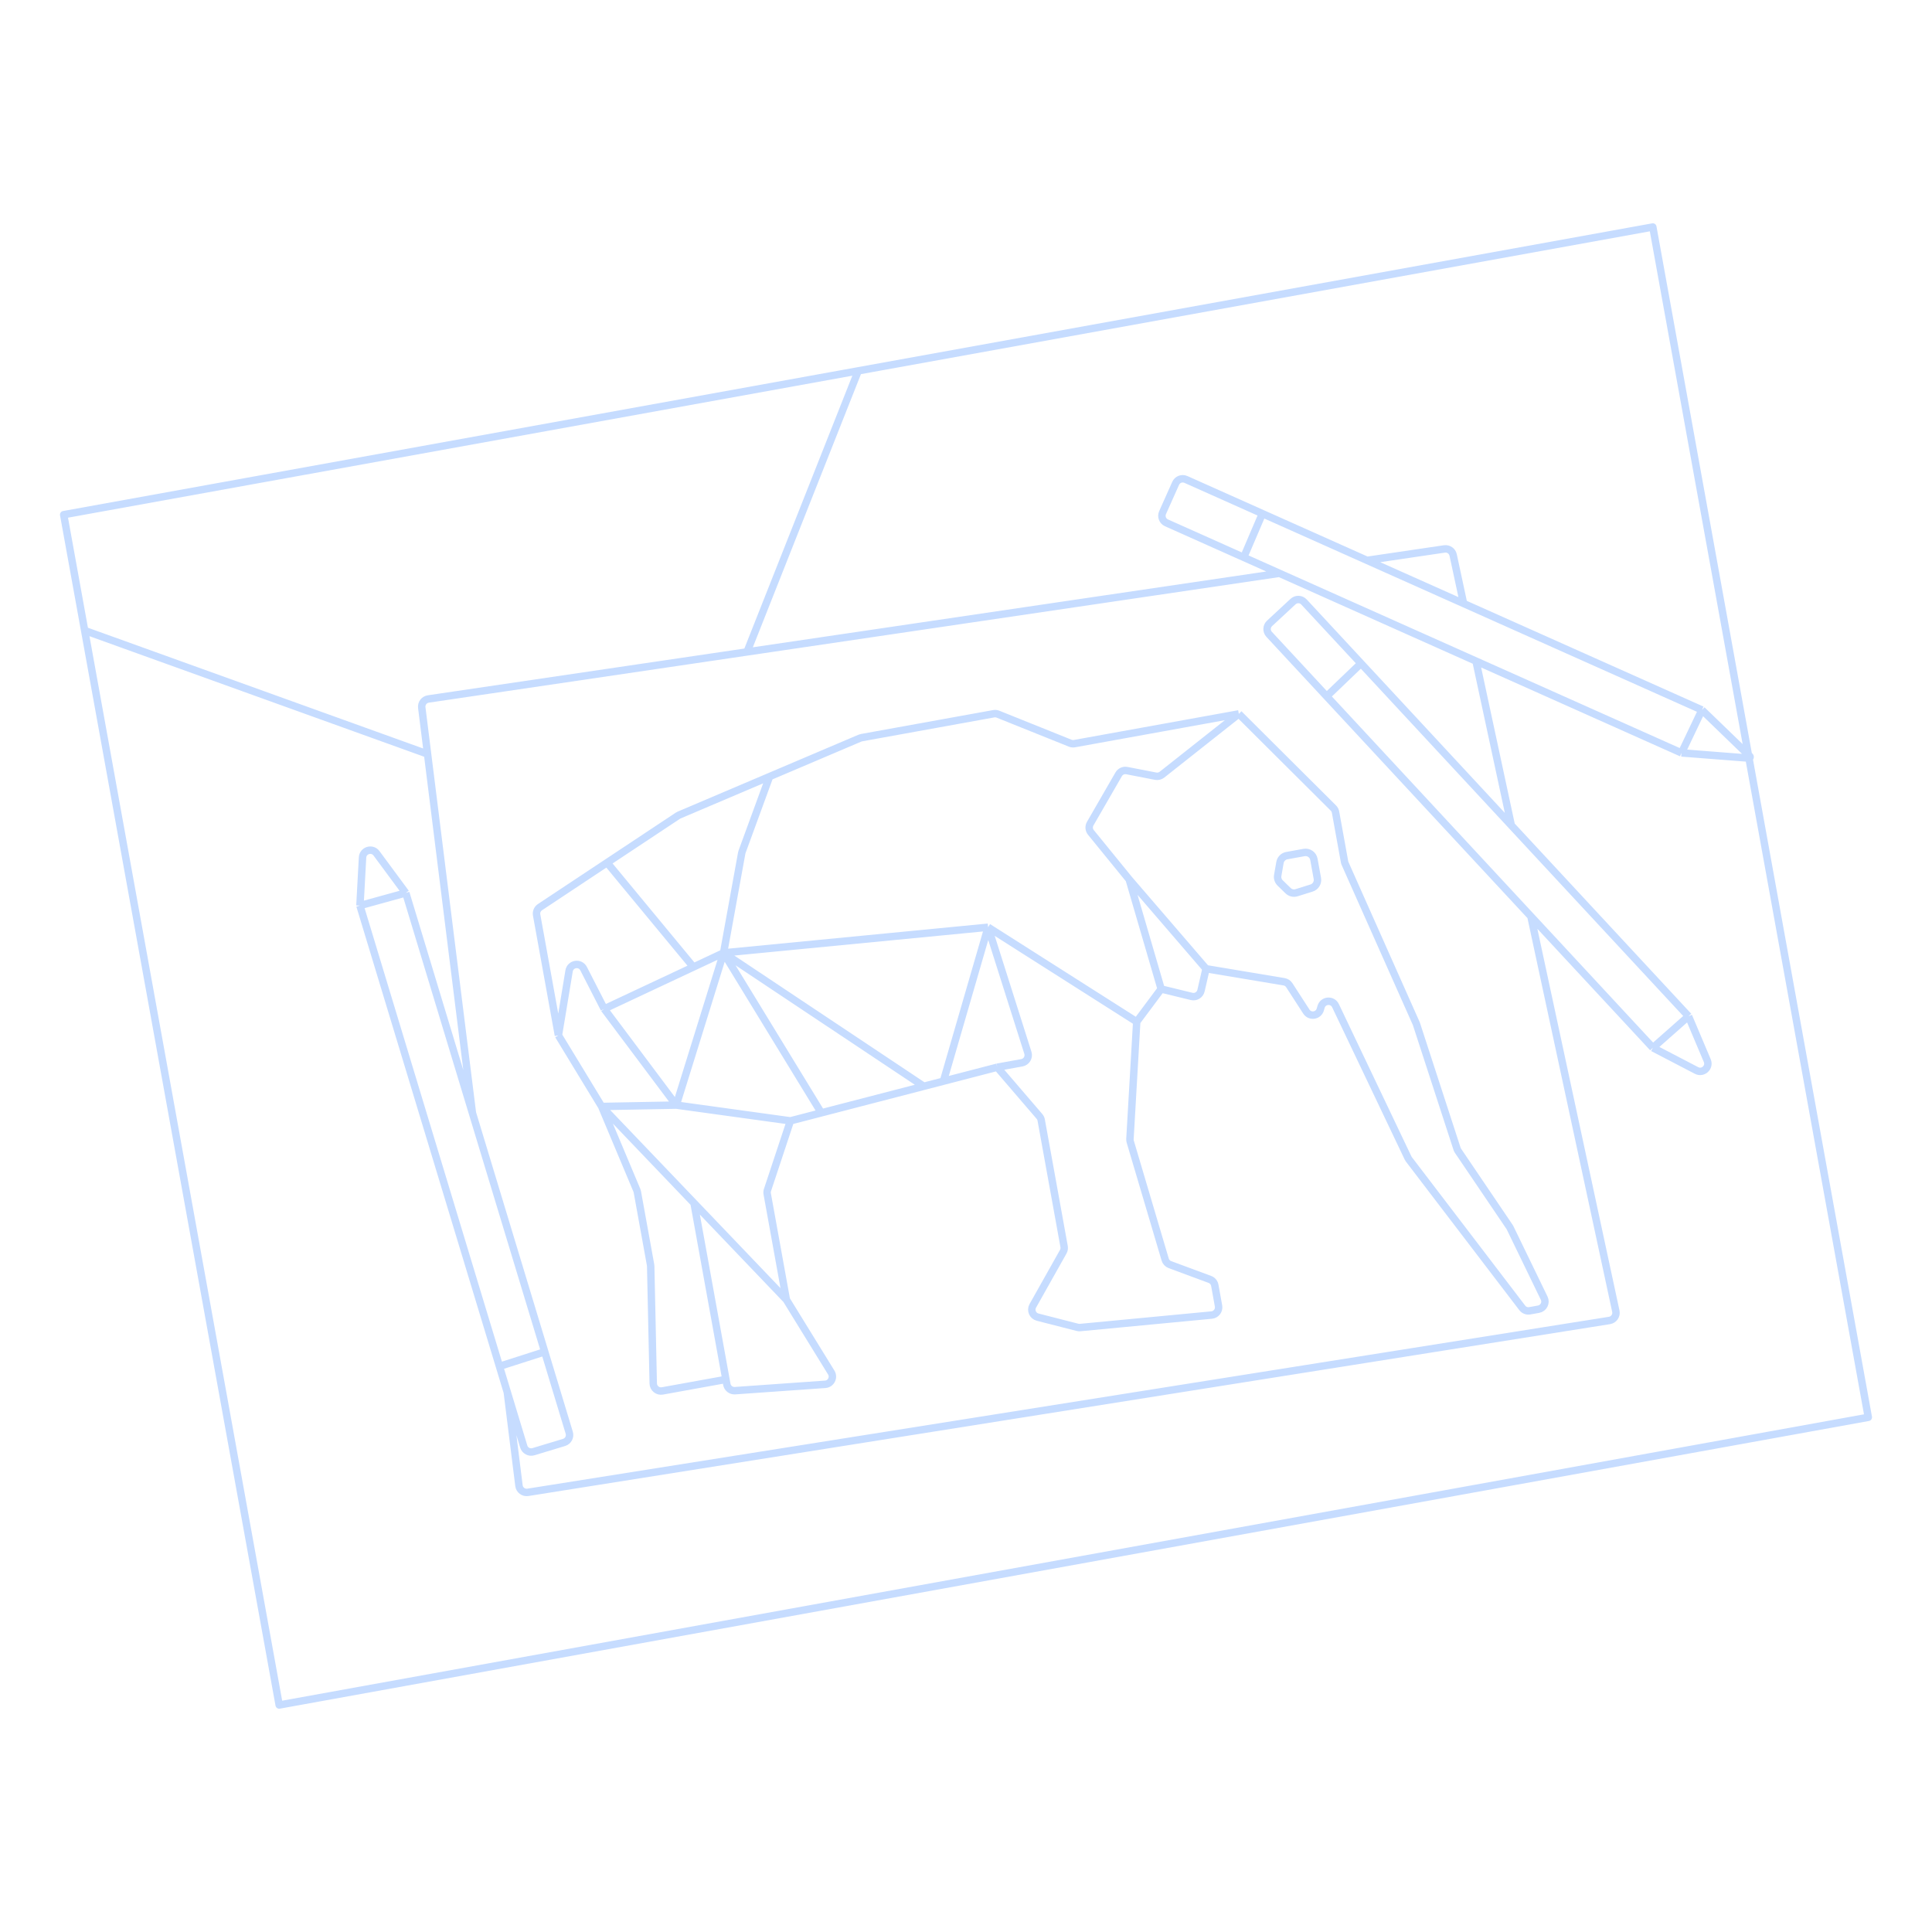<svg width="18705" height="18705" viewBox="0 0 18705 18705" fill="none" xmlns="http://www.w3.org/2000/svg">
<path d="M5406.44 10024.2L5195.44 8858.65C5190.11 8829.16 5202.83 8799.34 5227.8 8782.78L5877.59 8351.92M5406.44 10024.2L5824.92 10712.5M5406.44 10024.2L5509.65 9400.21C5521.45 9328.86 5617.43 9313.9 5650.4 9378.26L5849.78 9767.57M5824.92 10712.5L6719.13 11647.7M5824.92 10712.5L6165.97 11524.2C6168.09 11529.2 6169.66 11534.5 6170.63 11539.9L6298.61 12246.8C6299.31 12250.7 6299.71 12254.6 6299.79 12258.6L6324.41 13394.3C6325.41 13440.4 6367.38 13474.7 6412.75 13466.5L7028.21 13355.1M5824.92 10712.5L6547.42 10699.2M7613.35 12583L7427.87 11558.5C7425.64 11546.1 7426.53 11533.4 7430.49 11521.5L7652.6 10851.8M7613.35 12583L6719.13 11647.7M7613.35 12583L8047.84 13288.4C8077.39 13336.4 8045.46 13398.6 7989.26 13402.5L7115.91 13464.1C7077.73 13466.8 7043.65 13440.4 7036.84 13402.7L7028.21 13355.1M7652.6 10851.8L6547.42 10699.2M7652.6 10851.8L7951.74 10774.2M9654.93 10332.6L10063.8 10808.9C10072.4 10819 10078.3 10831.3 10080.6 10844.4L10302.3 12068.8C10305.4 12086 10302.4 12103.7 10293.9 12118.9L9999.31 12642.7C9975.15 12685.7 9998.32 12739.9 10046.1 12752.1L10431.8 12850.9C10440.2 12853.1 10448.9 12853.7 10457.5 12852.9L11730.7 12731.9C11774.4 12727.7 11805.3 12687.1 11797.4 12643.8L11761.2 12443.8C11756.5 12417.7 11738.3 12396 11713.4 12386.8L11326.8 12243.6C11304.6 12235.4 11287.6 12217.3 11280.9 12194.6L10942.7 11053.1C10940.3 11044.8 10939.3 11036.1 10939.8 11027.5L11005.4 9892.2M9654.93 10332.6L9893.53 10289.4C9938.02 10281.3 9965.33 10236 9951.66 10192.9L9566.3 8977.21M9654.93 10332.6L9133.87 10467.7M11005.4 9892.2L11241.9 9575.1M11005.4 9892.2L9566.3 8977.21M11241.9 9575.1L11537 9647.04C11577.6 9656.95 11618.5 9631.72 11627.8 9590.97L11676.6 9378.86M11241.9 9575.1L10932.3 8514.41M11676.6 9378.86L12431.8 9505.05C12452.6 9508.53 12471 9520.6 12482.5 9538.31L12647.6 9793.83C12682.5 9847.75 12764.6 9835.79 12782.6 9774.17L12790.3 9747.75C12809.7 9681.64 12900.4 9674.37 12930 9736.56L13632.4 11211.4C13634.6 11216.1 13637.3 11220.6 13640.5 11224.7L14737.9 12662.4C14755 12684.7 14783.2 12695.7 14810.9 12690.6L14896.2 12675.2C14945 12666.4 14972 12613.4 14950.3 12568.7L14620.4 11888C14618.9 11884.7 14617.1 11881.6 14615 11878.6L14115.9 11141.4C14112 11135.6 14108.9 11129.2 14106.7 11122.6L13712.6 9911.5L13022.5 8360.43C13020.1 8354.95 13018.3 8349.2 13017.3 8343.31L12930.3 7863.16C12927.6 7848.08 12920.3 7834.19 12909.5 7823.38L11994 6911.59M11676.6 9378.86L10932.3 8514.41M11994 6911.59L11254.2 7045.53L10402.8 7199.65C10388.9 7202.17 10374.6 7200.71 10361.5 7195.44L9662.08 6914.41C9648.98 6909.15 9634.65 6907.69 9620.76 6910.2L8341.35 7141.82C8335.85 7142.81 8330.49 7144.42 8325.35 7146.6L7450.81 7518.54M11994 6911.59L11249.8 7500.06C11232.6 7513.62 11210.4 7519.02 11189 7514.85L10909.8 7460.64C10878.4 7454.54 10846.5 7469.06 10830.5 7496.8L10555 7974.46C10539.5 8001.41 10542.2 8035.16 10561.8 8059.29L10932.3 8514.41M6719.13 11647.7L7028.21 13355.1M6547.42 10699.2L7005.49 9225.29M6547.42 10699.2L5849.78 9767.57M7005.49 9225.29L7951.74 10774.2M7005.49 9225.29L9566.3 8977.21M7005.49 9225.29L8943.82 10517M7005.49 9225.29L7180.97 8259.23C7181.73 8255.02 7182.85 8250.88 7184.32 8246.86L7450.81 7518.54M7005.49 9225.29L6713.2 9362.43M7951.74 10774.2L8943.82 10517M9566.3 8977.21L9133.87 10467.7M9133.87 10467.7L8943.82 10517M5849.78 9767.57L6713.2 9362.43M7450.81 7518.54L6574.87 7891.08C6570.65 7892.87 6566.6 7895.05 6562.78 7897.59L5877.59 8351.92M6713.2 9362.43L5877.59 8351.92M16002.4 10143.9L16347.6 9839.04M16002.4 10143.9L16425.4 10364.1C16487.7 10396.6 16556.5 10333.1 16529.1 10268.4L16347.6 9839.04M16002.4 10143.9L14821.5 8871.63M16347.6 9839.04L14632 7990.73M12844.4 6741.56L12287.4 6141.46C12259.2 6111.1 12261 6063.65 12291.4 6035.47L12518.8 5824.32C12549.2 5796.14 12596.7 5797.91 12624.8 5828.27L13176.8 6422.89M12844.4 6741.56L13176.8 6422.89M12844.4 6741.56L14821.5 8871.63M13176.8 6422.89L14632 7990.73M14632 7990.73L14289.9 6400.52M14821.5 8871.63L15644 12694.5C15653 12736.6 15624.9 12777.6 15582.4 12784.4L5110.64 14448.4C5068.76 14455 5029.7 14425.7 5024.45 14383.6L4911.46 13479.2M16279.6 7289.31L16477.8 6873.61M16279.6 7289.31L14289.9 6400.52M16279.6 7289.31L16932.9 7340.07M16477.8 6873.61L14169.9 5842.7M16477.8 6873.61L16927.1 7307.87M12041.2 5396.03L11293.6 5062.1C11255.8 5045.2 11238.8 5000.85 11255.7 4963.03L11382.3 4679.64C11399.2 4641.82 11443.5 4624.86 11481.3 4641.75L12222.1 4972.64M12041.2 5396.03L12222.1 4972.64M12041.2 5396.03L12387 5550.52M12222.1 4972.64L13235.4 5425.26M13235.4 5425.26L13984.6 5314.63C14023.7 5308.86 14060.5 5334.41 14068.9 5373.05L14169.9 5842.7M13235.4 5425.26L14169.9 5842.7M12387 5550.52L14289.9 6400.52M12387 5550.52L7232.32 6311.66M3928.68 8645.04L3484.76 8767.56M3928.68 8645.04L3645.21 8261.59C3603.42 8205.07 3513.82 8231.92 3510.01 8302.11L3484.76 8767.56M3928.68 8645.04L4573.62 10775M3484.76 8767.56L4835.53 13228.5M5273.98 13087.9L5511.27 13871.5C5523.27 13911.2 5500.87 13953 5461.22 13965.1L5164.17 14055C5124.53 14067 5082.66 14044.6 5070.65 14005L4911.46 13479.2M5273.98 13087.9L4835.53 13228.5M5273.98 13087.9L4573.62 10775M4835.53 13228.5L4911.46 13479.2M4573.62 10775L4139.52 7300.17M819.588 6104.26L2702.86 16507.3L18088.3 13722L16932.9 7340.07M819.588 6104.26L616.614 4983.05L8309.32 3590.42M819.588 6104.26L4139.52 7300.17M4139.52 7300.17L4083.37 6850.75C4078.32 6810.29 4106.51 6773.21 4146.84 6767.25L7232.32 6311.66M7232.32 6311.66L8309.32 3590.42M8309.32 3590.42L16002 2197.8L16927.1 7307.87M16927.1 7307.87L16941.3 7321.56C16948.5 7328.58 16943 7340.85 16932.9 7340.07V7340.07M16927.1 7307.87L16932.9 7340.07M12392.4 8350.42L12370.5 8475.44C12365.8 8502.11 12374.6 8529.38 12393.9 8548.29L12471 8623.49C12492.6 8644.52 12523.9 8652.04 12552.7 8643.07L12698 8597.7C12737.5 8585.38 12761.6 8545.56 12754.3 8504.86L12720.8 8319.78C12712.7 8275.24 12670 8245.66 12625.5 8253.73L12458.5 8283.95C12424.8 8290.07 12398.4 8316.6 12392.4 8350.42Z" stroke="#C6DCFF" stroke-width="72" stroke-linejoin="round"/>
</svg>
